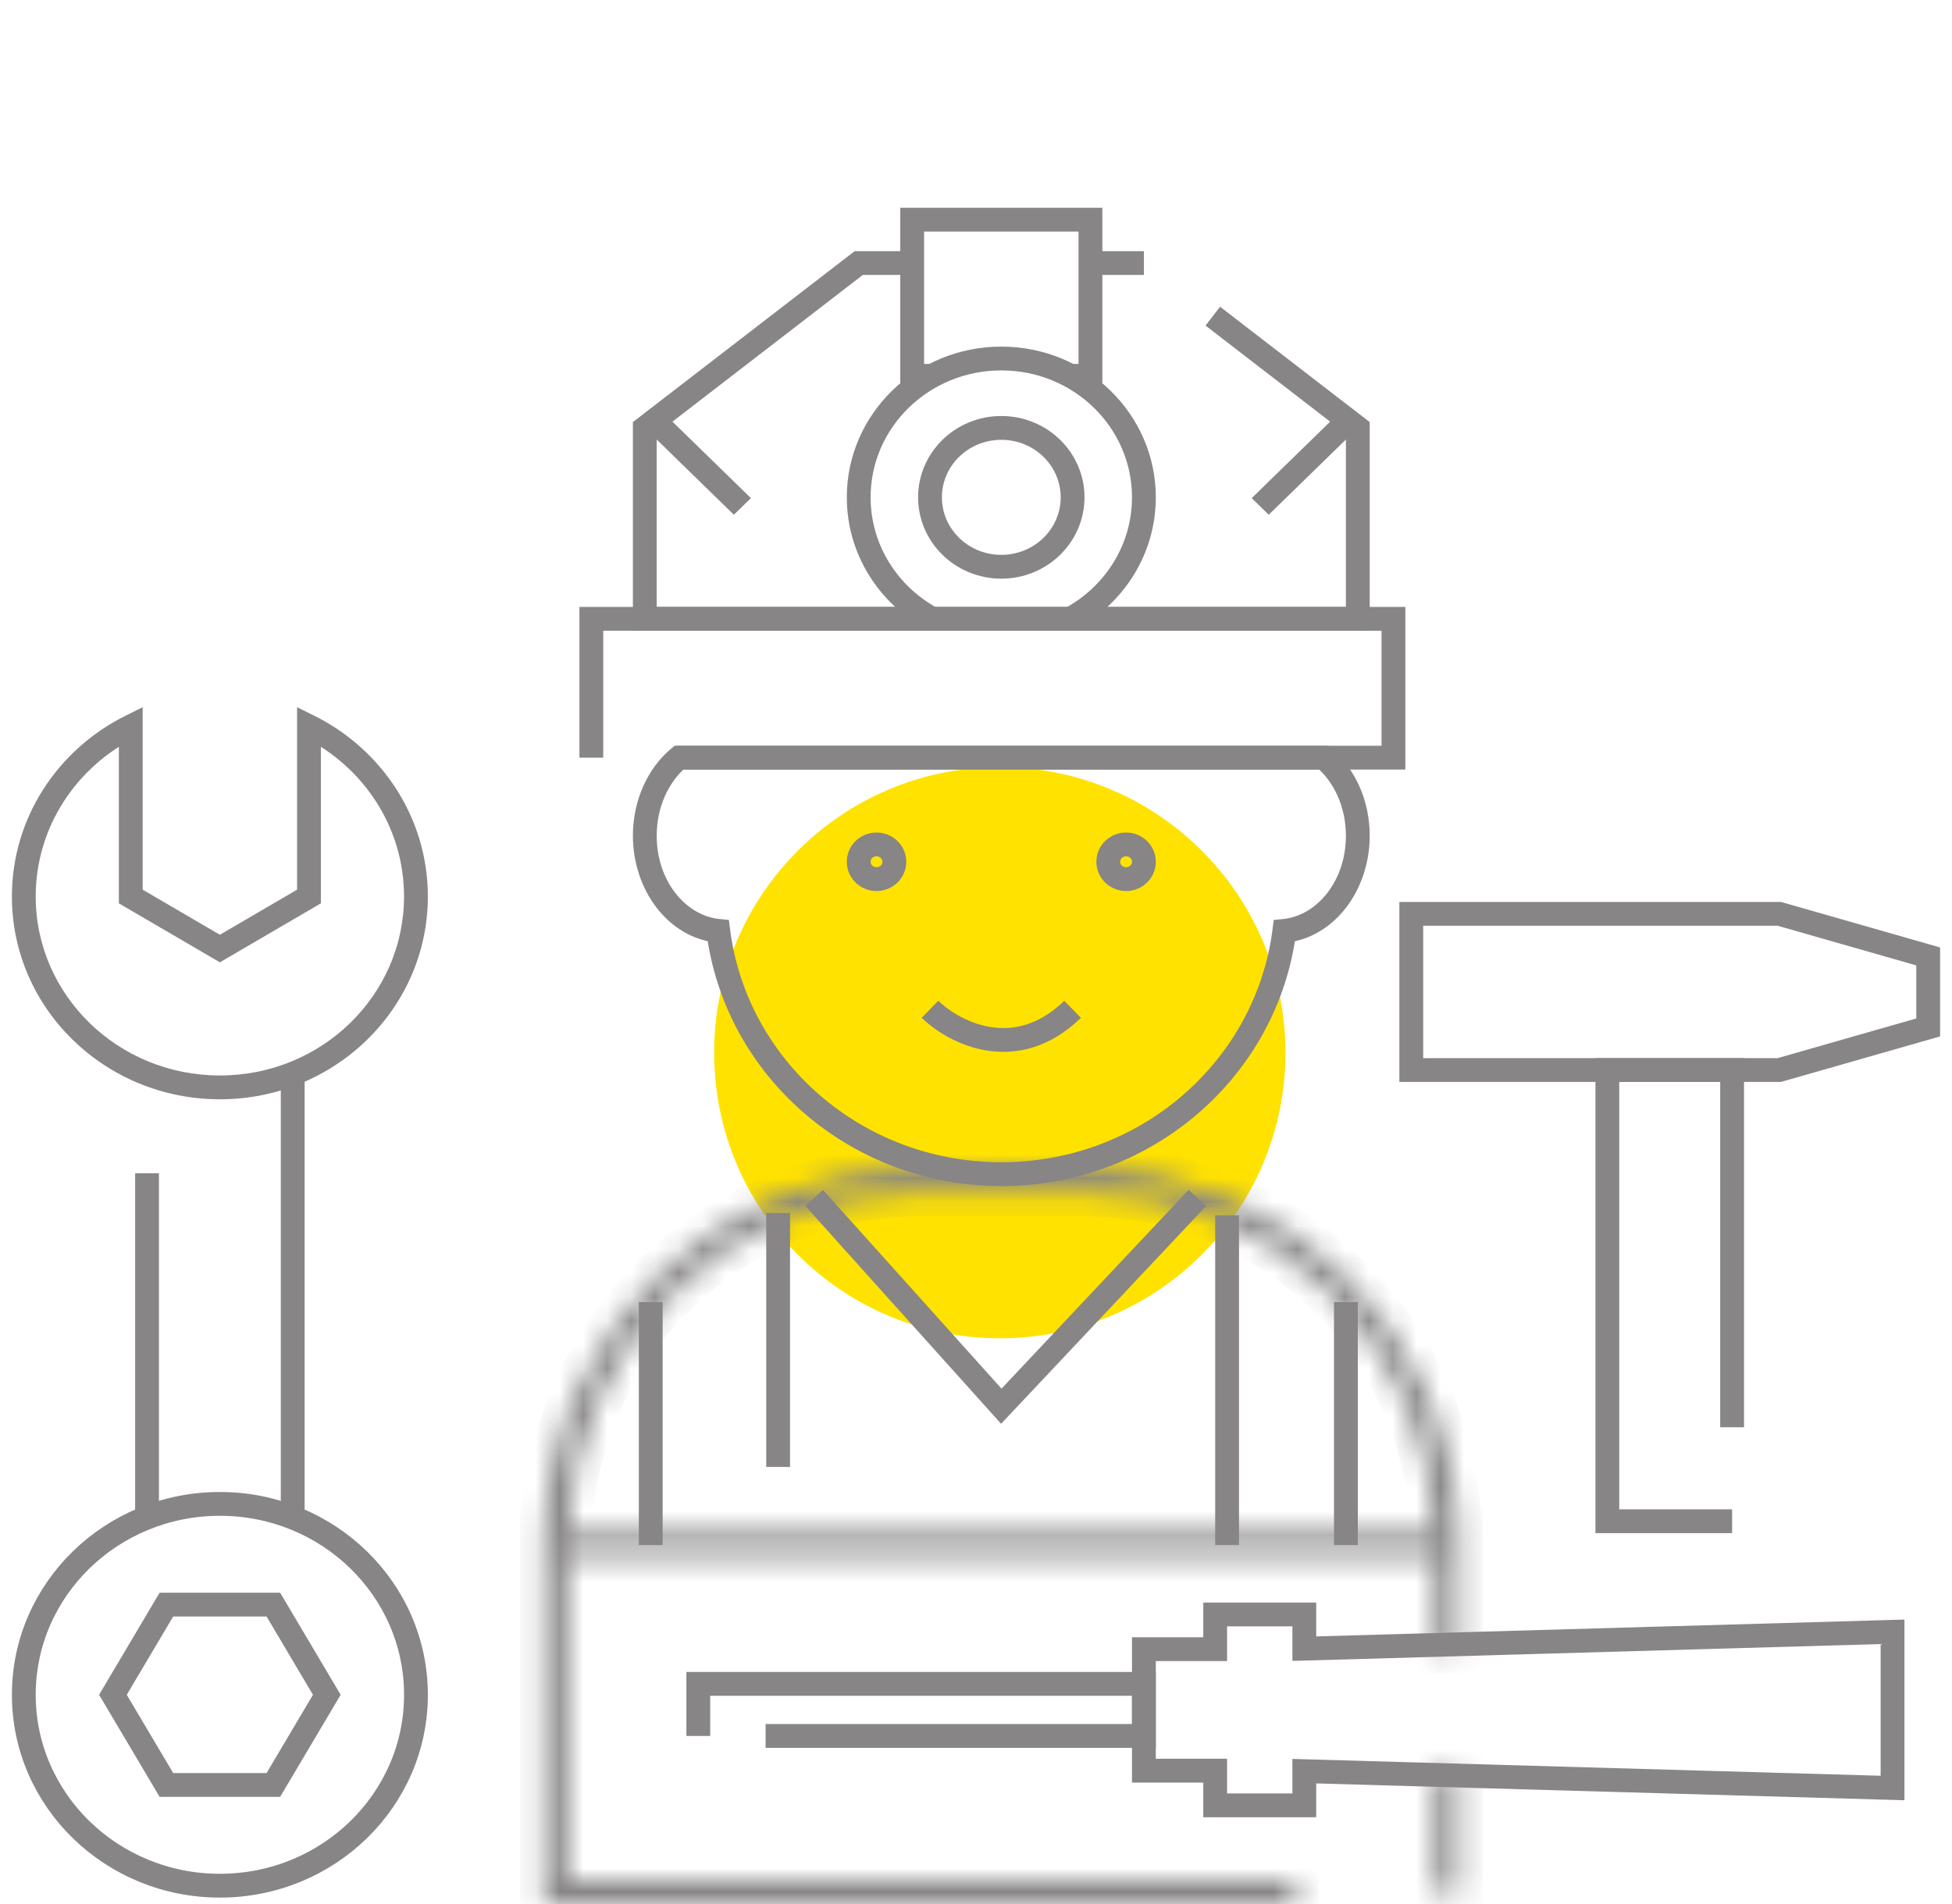 <svg width="82" height="80" viewBox="0 0 82 80" fill="none" xmlns="http://www.w3.org/2000/svg">
<circle cx="42" cy="44.23" r="12" fill="#FFE200"/>
<mask id="path-2-inside-1_1210_6039" fill="white">
<path fill-rule="evenodd" clip-rule="evenodd" d="M22.843 64.917V64.417H22.851C23.115 55.915 30.09 49.104 38.656 49.104H45.47C54.036 49.104 61.011 55.915 61.275 64.417H61.283V64.917V69.292H60.283V65.417H23.843V79H54.419V80H23.343H22.843V79.5V64.917V64.917ZM42.063 64.417H23.852C24.115 56.468 30.642 50.104 38.656 50.104H45.47C53.483 50.104 60.011 56.468 60.274 64.417H42.063ZM60.283 74.396V79.5H61.283V74.396H60.283Z"/>
</mask>
<path d="M22.843 64.417V63.417H21.843V64.417H22.843ZM22.851 64.417V65.417H23.82L23.851 64.448L22.851 64.417ZM61.275 64.417L60.275 64.448L60.305 65.417H61.275V64.417ZM61.283 64.417H62.283V63.417H61.283V64.417ZM61.283 69.292V70.292H62.283V69.292H61.283ZM60.283 69.292H59.283V70.292H60.283V69.292ZM60.283 65.417H61.283V64.417H60.283V65.417ZM23.843 65.417V64.417H22.843V65.417H23.843ZM23.843 79H22.843V80H23.843V79ZM54.419 79H55.419V78H54.419V79ZM54.419 80V81H55.419V80H54.419ZM22.843 80H21.843V81H22.843V80ZM23.852 64.417L22.852 64.384L22.818 65.417H23.852V64.417ZM60.274 64.417V65.417H61.308L61.274 64.384L60.274 64.417ZM60.283 79.5H59.283V80.5H60.283V79.5ZM60.283 74.396V73.396H59.283V74.396H60.283ZM61.283 79.5V80.5H62.283V79.5H61.283ZM61.283 74.396H62.283V73.396H61.283V74.396ZM23.843 64.917V64.417H21.843V64.917H23.843ZM22.843 65.417H22.851V63.417H22.843V65.417ZM23.851 64.448C24.098 56.484 30.632 50.104 38.656 50.104V48.104C29.548 48.104 22.132 55.346 21.851 64.386L23.851 64.448ZM38.656 50.104H45.47V48.104H38.656V50.104ZM45.47 50.104C53.494 50.104 60.028 56.484 60.275 64.448L62.274 64.386C61.994 55.346 54.578 48.104 45.47 48.104V50.104ZM61.275 65.417H61.283V63.417H61.275V65.417ZM60.283 64.417V64.917H62.283V64.417H60.283ZM60.283 64.917V69.292H62.283V64.917H60.283ZM61.283 68.292H60.283V70.292H61.283V68.292ZM61.283 69.292V65.417H59.283V69.292H61.283ZM60.283 64.417H23.843V66.417H60.283V64.417ZM22.843 65.417V79H24.843V65.417H22.843ZM23.843 80H54.419V78H23.843V80ZM53.419 79V80H55.419V79H53.419ZM54.419 79H23.343V81H54.419V79ZM23.343 79H22.843V81H23.343V79ZM23.843 80V79.5H21.843V80H23.843ZM23.843 79.5V64.917H21.843V79.5H23.843ZM23.843 64.917V64.917H21.843V64.917H23.843ZM23.852 65.417H42.063V63.417H23.852V65.417ZM38.656 49.104C30.101 49.104 23.134 55.897 22.852 64.384L24.851 64.45C25.097 57.038 31.183 51.104 38.656 51.104V49.104ZM45.47 49.104H38.656V51.104H45.47V49.104ZM61.274 64.384C60.992 55.897 54.025 49.104 45.47 49.104V51.104C52.942 51.104 59.029 57.038 59.275 64.45L61.274 64.384ZM42.063 65.417H60.274V63.417H42.063V65.417ZM61.283 79.5V74.396H59.283V79.5H61.283ZM61.283 78.5H60.283V80.5H61.283V78.5ZM60.283 74.396V79.5H62.283V74.396H60.283ZM60.283 75.396H61.283V73.396H60.283V75.396Z" fill="#878585" mask="url(#path-2-inside-1_1210_6039)"/>
<path d="M28.519 31.834V31.334H28.337L28.198 31.451L28.519 31.834ZM30.173 39.111L30.669 39.049L30.619 38.653L30.223 38.614L30.173 39.111ZM53.953 39.111L53.903 38.614L53.507 38.653L53.457 39.049L53.953 39.111ZM55.607 31.834L55.928 31.451L55.789 31.334H55.607V31.834ZM27.587 35.115C27.587 33.894 28.097 32.84 28.84 32.217L28.198 31.451C27.209 32.279 26.587 33.624 26.587 35.115H27.587ZM30.223 38.614C28.815 38.474 27.587 37.03 27.587 35.115H26.587C26.587 37.403 28.075 39.406 30.124 39.609L30.223 38.614ZM42.063 48.834C36.193 48.834 31.367 44.553 30.669 39.049L29.677 39.174C30.44 45.193 35.704 49.834 42.063 49.834V48.834ZM53.457 39.049C52.758 44.553 47.933 48.834 42.063 48.834V49.834C48.422 49.834 53.685 45.193 54.449 39.174L53.457 39.049ZM56.539 35.115C56.539 37.03 55.311 38.474 53.903 38.614L54.002 39.609C56.051 39.406 57.539 37.403 57.539 35.115H56.539ZM55.286 32.217C56.029 32.84 56.539 33.894 56.539 35.115H57.539C57.539 33.624 56.917 32.279 55.928 31.451L55.286 32.217ZM55.607 31.334H28.519V32.334H55.607V31.334Z" fill="#878585"/>
<path d="M6.177 49.297V63.917M12.296 44.959V63.917" stroke="#878585"/>
<path d="M5.493 30.521H5.993V29.714L5.27 30.074L5.493 30.521ZM12.98 30.521L13.203 30.073L12.48 29.714V30.521H12.98ZM12.98 37.667L13.233 38.099L13.48 37.954V37.667H12.98ZM9.237 39.855L8.984 40.286L9.237 40.434L9.489 40.286L9.237 39.855ZM5.493 37.667H4.993V37.954L5.24 38.099L5.493 37.667ZM1.5 37.667C1.5 34.752 3.207 32.218 5.715 30.969L5.27 30.074C2.444 31.48 0.5 34.348 0.5 37.667H1.5ZM9.237 45.188C4.951 45.188 1.5 41.809 1.5 37.667H0.5C0.5 42.386 4.424 46.188 9.237 46.188V45.188ZM16.973 37.667C16.973 41.809 13.522 45.188 9.237 45.188V46.188C14.049 46.188 17.973 42.386 17.973 37.667H16.973ZM12.758 30.969C15.266 32.217 16.973 34.752 16.973 37.667H17.973C17.973 34.348 16.029 31.48 13.203 30.073L12.758 30.969ZM12.48 30.521V37.667H13.48V30.521H12.48ZM12.728 37.236L8.984 39.423L9.489 40.286L13.233 38.099L12.728 37.236ZM9.489 39.423L5.745 37.236L5.24 38.099L8.984 40.286L9.489 39.423ZM5.993 37.667V30.521H4.993V37.667H5.993Z" fill="#878585"/>
<path d="M59.285 38.396H74.743L81 40.186V41.678V43.169L74.743 44.959H59.285V38.396Z" stroke="#878585"/>
<path d="M72.763 63.917H67.522V44.959H72.763V59.968" stroke="#878585"/>
<path d="M29.334 72.938V70.75H48.053V72.938H32.161" stroke="#878585"/>
<path d="M51.048 67.834V67.334H50.548V67.834H51.048ZM54.792 67.834H55.292V67.334H54.792V67.834ZM51.048 69.292V69.792H51.548V69.292H51.048ZM48.053 69.292V68.792H47.553V69.292H48.053ZM48.053 74.397H47.553V74.897H48.053V74.397ZM51.048 74.397H51.548V73.897H51.048V74.397ZM51.048 75.855H50.548V76.355H51.048V75.855ZM54.792 75.855V76.355H55.292V75.855H54.792ZM54.792 74.418L54.807 73.918L54.292 73.903V74.418H54.792ZM79.502 75.126L79.488 75.625L80.002 75.64V75.126H79.502ZM79.502 68.563H80.002V68.049L79.488 68.063L79.502 68.563ZM54.792 69.271H54.292V69.785L54.807 69.771L54.792 69.271ZM51.048 68.334H54.792V67.334H51.048V68.334ZM51.548 69.292V67.834H50.548V69.292H51.548ZM51.048 68.792H48.053V69.792H51.048V68.792ZM47.553 69.292V74.397H48.553V69.292H47.553ZM48.053 74.897H51.048V73.897H48.053V74.897ZM51.548 75.855V74.397H50.548V75.855H51.548ZM54.792 75.355H51.048V76.355H54.792V75.355ZM54.292 74.418V75.855H55.292V74.418H54.292ZM54.778 74.918L79.488 75.625L79.517 74.626L54.807 73.918L54.778 74.918ZM80.002 75.126V68.563H79.002V75.126H80.002ZM79.488 68.063L54.778 68.771L54.807 69.771L79.517 69.063L79.488 68.063ZM54.292 67.834V69.271H55.292V67.834H54.292Z" fill="#878585"/>
<line x1="27.336" y1="64.917" x2="27.336" y2="54.709" stroke="#878585"/>
<line x1="56.539" y1="64.917" x2="56.539" y2="54.709" stroke="#878585"/>
<line x1="32.688" y1="61.635" x2="32.688" y2="50.964" stroke="#878585"/>
<line y1="-0.5" x2="13.854" y2="-0.5" transform="matrix(4.48877e-08 -1 -1 -4.25659e-08 51.048 64.917)" stroke="#878585"/>
<path d="M34.201 50.334L42.063 59.084L50.3 50.334" stroke="#878585"/>
<path d="M24.841 31.834V26.001H58.536V31.834H28.394" stroke="#878585"/>
<path d="M48.053 11.053H45.807M38.319 11.053H36.073L27.087 17.98V26H57.039V17.98L50.948 13.284" stroke="#878585"/>
<line y1="-0.5" x2="5.226" y2="-0.5" transform="matrix(0.716 0.698 -0.716 0.698 27.087 17.98)" stroke="#878585"/>
<line y1="-0.5" x2="5.226" y2="-0.5" transform="matrix(-0.716 0.698 0.716 0.698 57.039 17.98)" stroke="#878585"/>
<path d="M45.058 15.792H45.807V9.23H38.319V15.792H39.068" stroke="#878585"/>
<ellipse cx="42.063" cy="20.896" rx="2.995" ry="2.917" stroke="#878585"/>
<ellipse cx="36.821" cy="36.209" rx="0.749" ry="0.729" stroke="#878585"/>
<ellipse cx="47.305" cy="36.209" rx="0.749" ry="0.729" stroke="#878585"/>
<path d="M44.965 26C46.807 25.005 48.053 23.092 48.053 20.896C48.053 17.674 45.371 15.063 42.063 15.063C38.755 15.063 36.073 17.674 36.073 20.896C36.073 23.092 37.319 25.005 39.161 26" stroke="#878585"/>
<path d="M39.068 42.407C40.066 43.379 42.662 44.74 45.058 42.407" stroke="#878585"/>
<ellipse cx="9.237" cy="71.209" rx="8.237" ry="8.021" stroke="#878585"/>
<path d="M13.729 71.209L11.483 74.997L6.99 74.997L4.744 71.209L6.99 67.42L11.483 67.42L13.729 71.209Z" stroke="#878585"/>
</svg>
